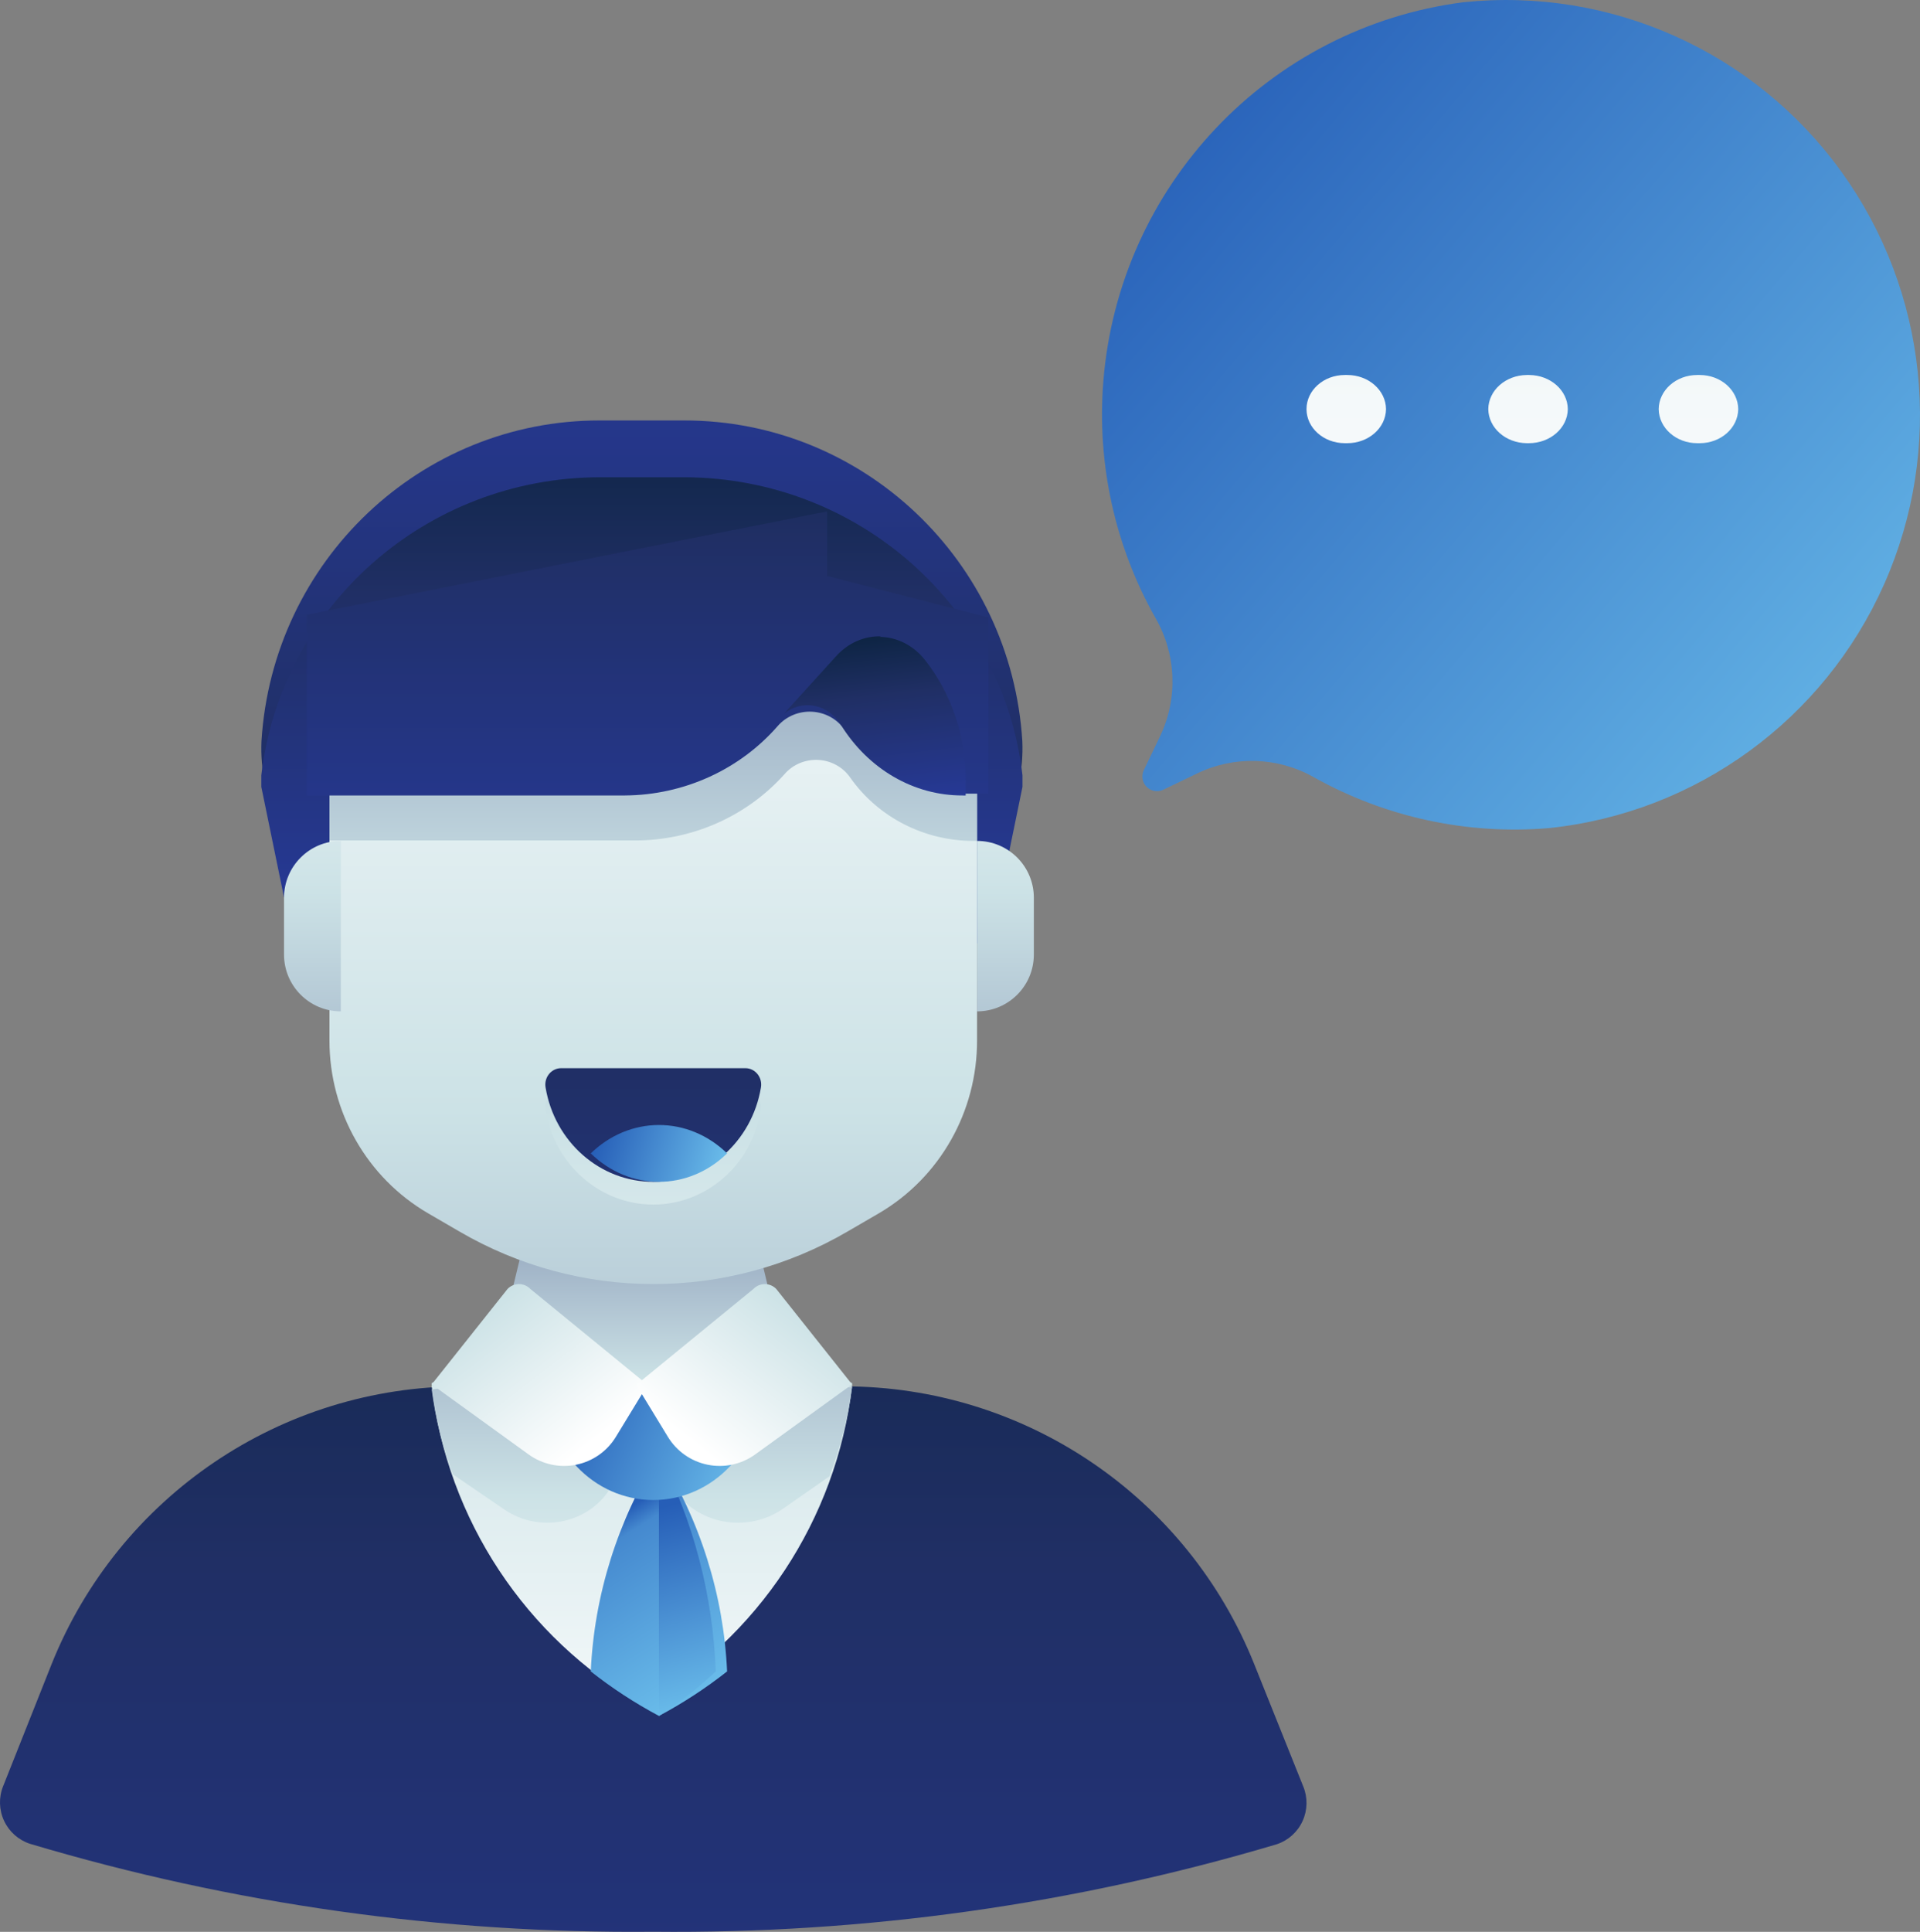 <svg xmlns="http://www.w3.org/2000/svg" width="169" height="170" viewBox="0 0 169 170">
    <rect x="0" y="0" width="169" height="170" fill="#808080" stroke="none"/>
    <defs>
        <linearGradient id="0dscfaraaa" x1="49.46%" x2="49.46%" y1="156.746%" y2="4.563%">
            <stop offset="0%" stop-color="#FFF"/>
            <stop offset="52%" stop-color="#CCE2E6"/>
            <stop offset="100%" stop-color="#8FA1BB"/>
        </linearGradient>
        <linearGradient id="qsfd991pwb" x1="50.009%" x2="50.009%" y1="215.999%" y2="-111.691%">
            <stop offset="0%" stop-color="#273A9B"/>
            <stop offset="56%" stop-color="#202F65"/>
            <stop offset="100%" stop-color="#021E2F"/>
        </linearGradient>
        <linearGradient id="npyhvcx8yc" x1="50.108%" x2="50.108%" y1="143.972%" y2="-183.83%">
            <stop offset="0%" stop-color="#FFF"/>
            <stop offset="52%" stop-color="#CCE2E6"/>
            <stop offset="100%" stop-color="#8FA1BB"/>
        </linearGradient>
        <linearGradient id="aydlcemegd" x1="50%" x2="50%" y1="260.189%" y2="-87.91%">
            <stop offset="0%" stop-color="#FFF"/>
            <stop offset="52%" stop-color="#CCE2E6"/>
            <stop offset="100%" stop-color="#8FA1BB"/>
        </linearGradient>
        <linearGradient id="r9y0kcsaxe" x1="50.776%" x2="50.776%" y1="261.953%" y2="-90.689%">
            <stop offset="0%" stop-color="#FFF"/>
            <stop offset="52%" stop-color="#CCE2E6"/>
            <stop offset="100%" stop-color="#8FA1BB"/>
        </linearGradient>
        <linearGradient id="8nx0vkscof" x1="36.389%" x2="63.611%" y1="17.624%" y2="100%">
            <stop offset="0%" stop-color="#265EB7"/>
            <stop offset="10.565%" stop-color="#4589CF"/>
            <stop offset="100%" stop-color="#6BBEEB"/>
        </linearGradient>
        <linearGradient id="linxffh3jg" x1="47.637%" x2="52.363%" y1="17.624%" y2="100%">
            <stop offset="0%" stop-color="#265EB7"/>
            <stop offset="45.009%" stop-color="#4589CF"/>
            <stop offset="100%" stop-color="#6BBEEB"/>
        </linearGradient>
        <linearGradient id="mpjvn6g45h" x1="0%" x2="100%" y1="41.032%" y2="63.85%">
            <stop offset="0%" stop-color="#265EB7"/>
            <stop offset="45.009%" stop-color="#4589CF"/>
            <stop offset="100%" stop-color="#6BBEEB"/>
        </linearGradient>
        <linearGradient id="meh2rz4w3i" x1="50.03%" x2="50.03%" y1="-26.786%" y2="141.786%">
            <stop offset="0%" stop-color="#273A9B"/>
            <stop offset="56%" stop-color="#202F65"/>
            <stop offset="100%" stop-color="#021E2F"/>
        </linearGradient>
        <linearGradient id="2xgwefy4yj" x1="50.153%" x2="50.153%" y1="100.098%" y2="-33.957%">
            <stop offset="0%" stop-color="#273A9B"/>
            <stop offset="56%" stop-color="#202F65"/>
            <stop offset="100%" stop-color="#021E2F"/>
        </linearGradient>
        <linearGradient id="iswngqyrbk" x1="50%" x2="50%" y1="-18.149%" y2="159.067%">
            <stop offset="0%" stop-color="#FFF"/>
            <stop offset="52%" stop-color="#CCE2E6"/>
            <stop offset="100%" stop-color="#8FA1BB"/>
        </linearGradient>
        <linearGradient id="vcnpgcvowl" x1="50.071%" x2="50.071%" y1="263.035%" y2="6.25%">
            <stop offset="0%" stop-color="#FFF"/>
            <stop offset="52%" stop-color="#CCE2E6"/>
            <stop offset="100%" stop-color="#8FA1BB"/>
        </linearGradient>
        <linearGradient id="0phrxshvom" x1="49.893%" x2="49.893%" y1="438.205%" y2="-349.035%">
            <stop offset="0%" stop-color="#FFF"/>
            <stop offset="52%" stop-color="#CCE2E6"/>
            <stop offset="100%" stop-color="#8FA1BB"/>
        </linearGradient>
        <linearGradient id="qk8vgbcn1n" x1="50.42%" x2="50.42%" y1="-158.824%" y2="204.202%">
            <stop offset="0%" stop-color="#FFF"/>
            <stop offset="52%" stop-color="#CCE2E6"/>
            <stop offset="100%" stop-color="#8FA1BB"/>
        </linearGradient>
        <linearGradient id="oqmfv76mao" x1="49.58%" x2="49.58%" y1="-158.824%" y2="204.202%">
            <stop offset="0%" stop-color="#FFF"/>
            <stop offset="52%" stop-color="#CCE2E6"/>
            <stop offset="100%" stop-color="#8FA1BB"/>
        </linearGradient>
        <linearGradient id="zlul3obo6p" x1="49.893%" x2="49.893%" y1="438.63%" y2="-349.035%">
            <stop offset="0%" stop-color="#273A9B"/>
            <stop offset="56%" stop-color="#202F65"/>
            <stop offset="100%" stop-color="#021E2F"/>
        </linearGradient>
        <linearGradient id="h5bh6p9fwq" x1="0%" x2="100%" y1="44.379%" y2="58.681%">
            <stop offset="0%" stop-color="#265EB7"/>
            <stop offset="45.009%" stop-color="#4589CF"/>
            <stop offset="100%" stop-color="#6BBEEB"/>
        </linearGradient>
        <linearGradient id="s9v6wky8qr" x1="50.034%" x2="50.034%" y1="143.084%" y2="-95.39%">
            <stop offset="0%" stop-color="#273A9B"/>
            <stop offset="56%" stop-color="#202F65"/>
            <stop offset="100%" stop-color="#021E2F"/>
        </linearGradient>
        <linearGradient id="v5rpeopyzs" x1="75.862%" x2="-37.069%" y1="84.558%" y2="-39.777%">
            <stop offset="0%" stop-color="#FFF"/>
            <stop offset="52%" stop-color="#CCE2E6"/>
            <stop offset="100%" stop-color="#8FA1BB"/>
        </linearGradient>
        <linearGradient id="gliuakxftt" x1="24.138%" x2="137.069%" y1="84.558%" y2="-39.777%">
            <stop offset="0%" stop-color="#FFF"/>
            <stop offset="52%" stop-color="#CCE2E6"/>
            <stop offset="100%" stop-color="#8FA1BB"/>
        </linearGradient>
        <linearGradient id="gw8q1tf5pu" x1="57.921%" x2="40.347%" y1="112.843%" y2="-20.698%">
            <stop offset="0%" stop-color="#273A9B"/>
            <stop offset="56%" stop-color="#202F65"/>
            <stop offset="100%" stop-color="#021E2F"/>
        </linearGradient>
        <linearGradient id="93smt4rgav" x1="1.36%" x2="98.64%" y1="17.624%" y2="100%">
            <stop offset="0%" stop-color="#265EB7"/>
            <stop offset="45.009%" stop-color="#4589CF"/>
            <stop offset="100%" stop-color="#6BBEEB"/>
        </linearGradient>
        <linearGradient id="w32nz65iww" x1="49.733%" x2="49.733%" y1="573.889%" y2="-4195.556%">
            <stop offset="0%" stop-color="#FFF"/>
            <stop offset="52%" stop-color="#CCE2E6"/>
            <stop offset="100%" stop-color="#8FA1BB"/>
        </linearGradient>
        <linearGradient id="epjnetfvzx" x1="49.462%" x2="49.462%" y1="573.889%" y2="-4195.556%">
            <stop offset="0%" stop-color="#FFF"/>
            <stop offset="52%" stop-color="#CCE2E6"/>
            <stop offset="100%" stop-color="#8FA1BB"/>
        </linearGradient>
        <linearGradient id="q5bfe42mzy" x1="50.532%" x2="50.532%" y1="573.889%" y2="-4195.556%">
            <stop offset="0%" stop-color="#FFF"/>
            <stop offset="52%" stop-color="#CCE2E6"/>
            <stop offset="100%" stop-color="#8FA1BB"/>
        </linearGradient>
    </defs>
    <g fill="none" fill-rule="evenodd">
        <g fill-rule="nonzero">
            <g>
                <path fill="url(#0dscfaraaa)" d="M67.768 113.937L65.85 106H46.91l-1.918 7.937c-.833 3.05-2.902 5.622-5.713 7.103l-1.279.674v.834c1.678 1.944 9.31 3.452 18.5 3.452s16.822-1.468 18.5-3.452v-.834l-1.558-.674c-2.797-1.49-4.85-4.06-5.674-7.103z" transform="translate(-693, -1448) translate(693, 1448)"/>
                <path fill="url(#qsfd991pwb)" d="M114.71 157.198l-4.312-10.755c-5.92-14.776-20.227-24.456-36.126-24.443H40.668c-15.9-.013-30.205 9.667-36.126 24.443L.27 157.198c-.39.981-.357 2.08.09 3.036.447.957 1.268 1.686 2.27 2.016 17.804 5.312 36.304 7.92 54.88 7.74 18.576.194 37.075-2.402 54.882-7.7 1.004-.337 1.824-1.076 2.263-2.042.44-.965.46-2.07.056-3.05z" transform="translate(-693, -1448) translate(693, 1448)"/>
                <path fill="url(#npyhvcx8yc)" d="M73.006 122H38c1.39 11.717 8.246 22.095 18.5 28 10.254-5.905 17.11-16.283 18.5-28h-1.994z" transform="translate(-693, -1448) translate(693, 1448)"/>
                <path fill="url(#aydlcemegd)" d="M38 122.27c.333 2.54.951 5.04 1.843 7.458l4.586 3.13c1.448.988 3.27 1.358 5.02 1.02 1.75-.338 3.272-1.352 4.193-2.797L57 125.864 52.414 122H40.088l-2.088.27z" transform="translate(-693, -1448) translate(693, 1448)"/>
                <path fill="url(#r9y0kcsaxe)" d="M73.104 122H60.718L56 125.915l3.328 5.128c.948 1.463 2.513 2.491 4.314 2.833 1.802.342 3.675-.032 5.165-1.033l4.213-2.935c.967-2.535 1.63-5.16 1.98-7.83L73.104 122z" transform="translate(-693, -1448) translate(693, 1448)"/>
                <path fill="url(#8nx0vkscof)" d="M64 147.082c-.303-6.713-2.36-13.259-6-19.082-3.64 5.823-5.697 12.37-6 19.082 1.866 1.472 3.874 2.784 6 3.918 2.126-1.134 4.135-2.446 6-3.918z" transform="translate(-693, -1448) translate(693, 1448)"/>
                <path fill="url(#linxffh3jg)" d="M58 151c1.772-1.134 3.446-2.446 5-3.918-.252-6.713-1.967-13.259-5-19.082v23z" transform="translate(-693, -1448) translate(693, 1448)"/>
                <path fill="url(#mpjvn6g45h)" d="M48 122c0 5.523 4.253 10 9.5 10s9.5-4.477 9.5-10H48z" transform="translate(-693, -1448) translate(693, 1448)"/>
                <path fill="url(#meh2rz4w3i)" d="M60.22 37h-7.44c-15.743-.01-28.778 12.347-29.766 28.216-.056 1.269.054 2.539.325 3.779L26.145 83h60.71l2.806-14.005c.271-1.24.38-2.51.325-3.779C88.998 49.347 75.963 36.99 60.22 37z" transform="translate(-693, -1448) translate(693, 1448)"/>
                <path fill="url(#2xgwefy4yj)" d="M60.331 42h-7.499C37.564 42.006 24.73 53.29 23 68.23v1.01L25.828 83h61.344L90 69.24v-1.01C88.278 53.352 75.538 42.088 60.331 42z" transform="translate(-693, -1448) translate(693, 1448)"/>
                <path fill="url(#iswngqyrbk)" d="M86 91.53V63.518L57.5 50 29 63.517V91.57c-.003 6.27 3.303 12.064 8.667 15.191l2.741 1.593c10.589 6.193 23.635 6.193 34.224 0l2.741-1.593c5.362-3.145 8.652-8.955 8.627-15.231z" transform="translate(-693, -1448) translate(693, 1448)"/>
                <path fill="url(#vcnpgcvowl)" d="M50.405 54.004L29 63.746v10.215h26.847c5.07.013 9.897-2.124 13.222-5.854.736-.84 1.831-1.296 2.962-1.235 1.132.062 2.168.635 2.803 1.55 2.456 3.5 6.532 5.59 10.884 5.578H86V63.786L60.281 52l-9.876 2.004z" transform="translate(-693, -1448) translate(693, 1448)"/>
                <path fill="url(#0phrxshvom)" d="M49.367 96c-.407.006-.791.198-1.05.525-.26.327-.367.756-.295 1.173.802 4.8 4.801 8.302 9.478 8.302s8.676-3.503 9.478-8.302c.072-.417-.036-.846-.295-1.173-.259-.327-.643-.52-1.05-.525H49.367z" transform="translate(-693, -1448) translate(693, 1448)"/>
                <path fill="url(#qk8vgbcn1n)" d="M30 89c-2.761 0-5-2.239-5-5v-5c0-2.761 2.239-5 5-5v15z" transform="translate(-693, -1448) translate(693, 1448)"/>
                <path fill="url(#oqmfv76mao)" d="M86 89c2.761 0 5-2.239 5-5v-5c0-2.761-2.239-5-5-5v15z" transform="translate(-693, -1448) translate(693, 1448)"/>
                <path fill="url(#zlul3obo6p)" d="M49.367 94c-.407.006-.791.198-1.05.525-.26.327-.367.756-.295 1.173.802 4.8 4.801 8.302 9.478 8.302s8.676-3.503 9.478-8.302c.072-.417-.036-.846-.295-1.173-.259-.327-.643-.52-1.05-.525H49.367z" transform="translate(-693, -1448) translate(693, 1448)"/>
                <path fill="url(#h5bh6p9fwq)" d="M57.98 99c-2.204.004-4.331.892-5.98 2.497 3.421 3.337 8.579 3.337 12 0-1.659-1.615-3.801-2.504-6.02-2.497z" transform="translate(-693, -1448) translate(693, 1448)"/>
                <path fill="url(#s9v6wky8qr)" d="M72.81 50.684V45L27 54.102V70h28.01c5.193-.036 10.108-2.273 13.453-6.12.748-.85 1.863-1.312 3.013-1.25 1.151.062 2.206.642 2.851 1.567 2.5 3.542 6.646 5.656 11.074 5.644H87v-15.5l-14.19-3.657z" transform="translate(-693, -1448) translate(693, 1448)"/>
                <path fill="url(#v5rpeopyzs)" d="M46.681 113.425c-.262-.272-.625-.425-1.003-.425-.379 0-.741.153-1.003.425l-6.675 8.4 8.517 6.157c1.207.876 2.728 1.208 4.192.913 1.464-.295 2.736-1.188 3.507-2.463L57 121.865l-10.319-8.44z" transform="translate(-693, -1448) translate(693, 1448)"/>
                <path fill="url(#gliuakxftt)" d="M66.319 113.425c.262-.272.625-.425 1.003-.425.379 0 .741.153 1.003.425l6.675 8.4-8.517 6.157c-1.207.876-2.728 1.208-4.192.913-1.464-.295-2.736-1.188-3.507-2.463L56 121.865l10.319-8.44z" transform="translate(-693, -1448) translate(693, 1448)"/>
                <path fill="url(#gw8q1tf5pu)" d="M77.554 56.003c-1.482-.05-2.917.583-3.96 1.744L69 62.805c.78-.628 1.76-.877 2.71-.687.951.19 1.79.8 2.32 1.69 2.413 3.886 6.417 6.205 10.693 6.192H85v-1.395c-.003-3.882-1.283-7.631-3.604-10.553-1.001-1.258-2.441-1.987-3.96-2.006l.118-.043z" transform="translate(-693, -1448) translate(693, 1448)"/>
                <path fill="url(#93smt4rgav)" d="M128.793.198C111.69 2.416 98.476 16.345 97.115 33.587c-.575 7.234 1.023 14.476 4.588 20.792 1.845 3.19 1.996 7.091.403 10.416l-1.45 3.028c-.206.485-.098 1.048.274 1.421s.933.482 1.417.275l3.02-1.454c3.268-1.58 7.1-1.46 10.263.323 6.31 3.534 13.53 5.095 20.73 4.482 12.942-1.356 24.18-9.535 29.481-21.455 5.3-11.92 3.858-25.771-3.784-36.336C154.416 4.515 141.735-1.158 128.793.2z" transform="translate(-693, -1448) translate(693, 1448)"/>
                <path fill="url(#w32nz65iww)" d="M118.594 39h-.225c-1.86 0-3.369-1.343-3.369-3s1.508-3 3.369-3h.225c1.866 0 3.385 1.338 3.406 3-.02 1.662-1.54 3-3.406 3z" transform="translate(-693, -1448) translate(693, 1448)"/>
                <path fill="url(#epjnetfvzx)" d="M134.575 39h-.188c-1.862-.018-3.367-1.35-3.387-3 .02-1.65 1.525-2.982 3.387-3h.226c1.862.018 3.367 1.35 3.387 3-.02 1.662-1.548 3-3.425 3z" transform="translate(-693, -1448) translate(693, 1448)"/>
                <path fill="url(#q5bfe42mzy)" d="M149.612 39h-.224c-1.857 0-3.368-1.338-3.388-3 .02-1.662 1.531-3 3.388-3h.224c1.857 0 3.368 1.338 3.388 3-.02 1.662-1.531 3-3.388 3z" transform="translate(-693, -1448) translate(693, 1448)"/>
            </g>
        </g>
    </g>
</svg>

